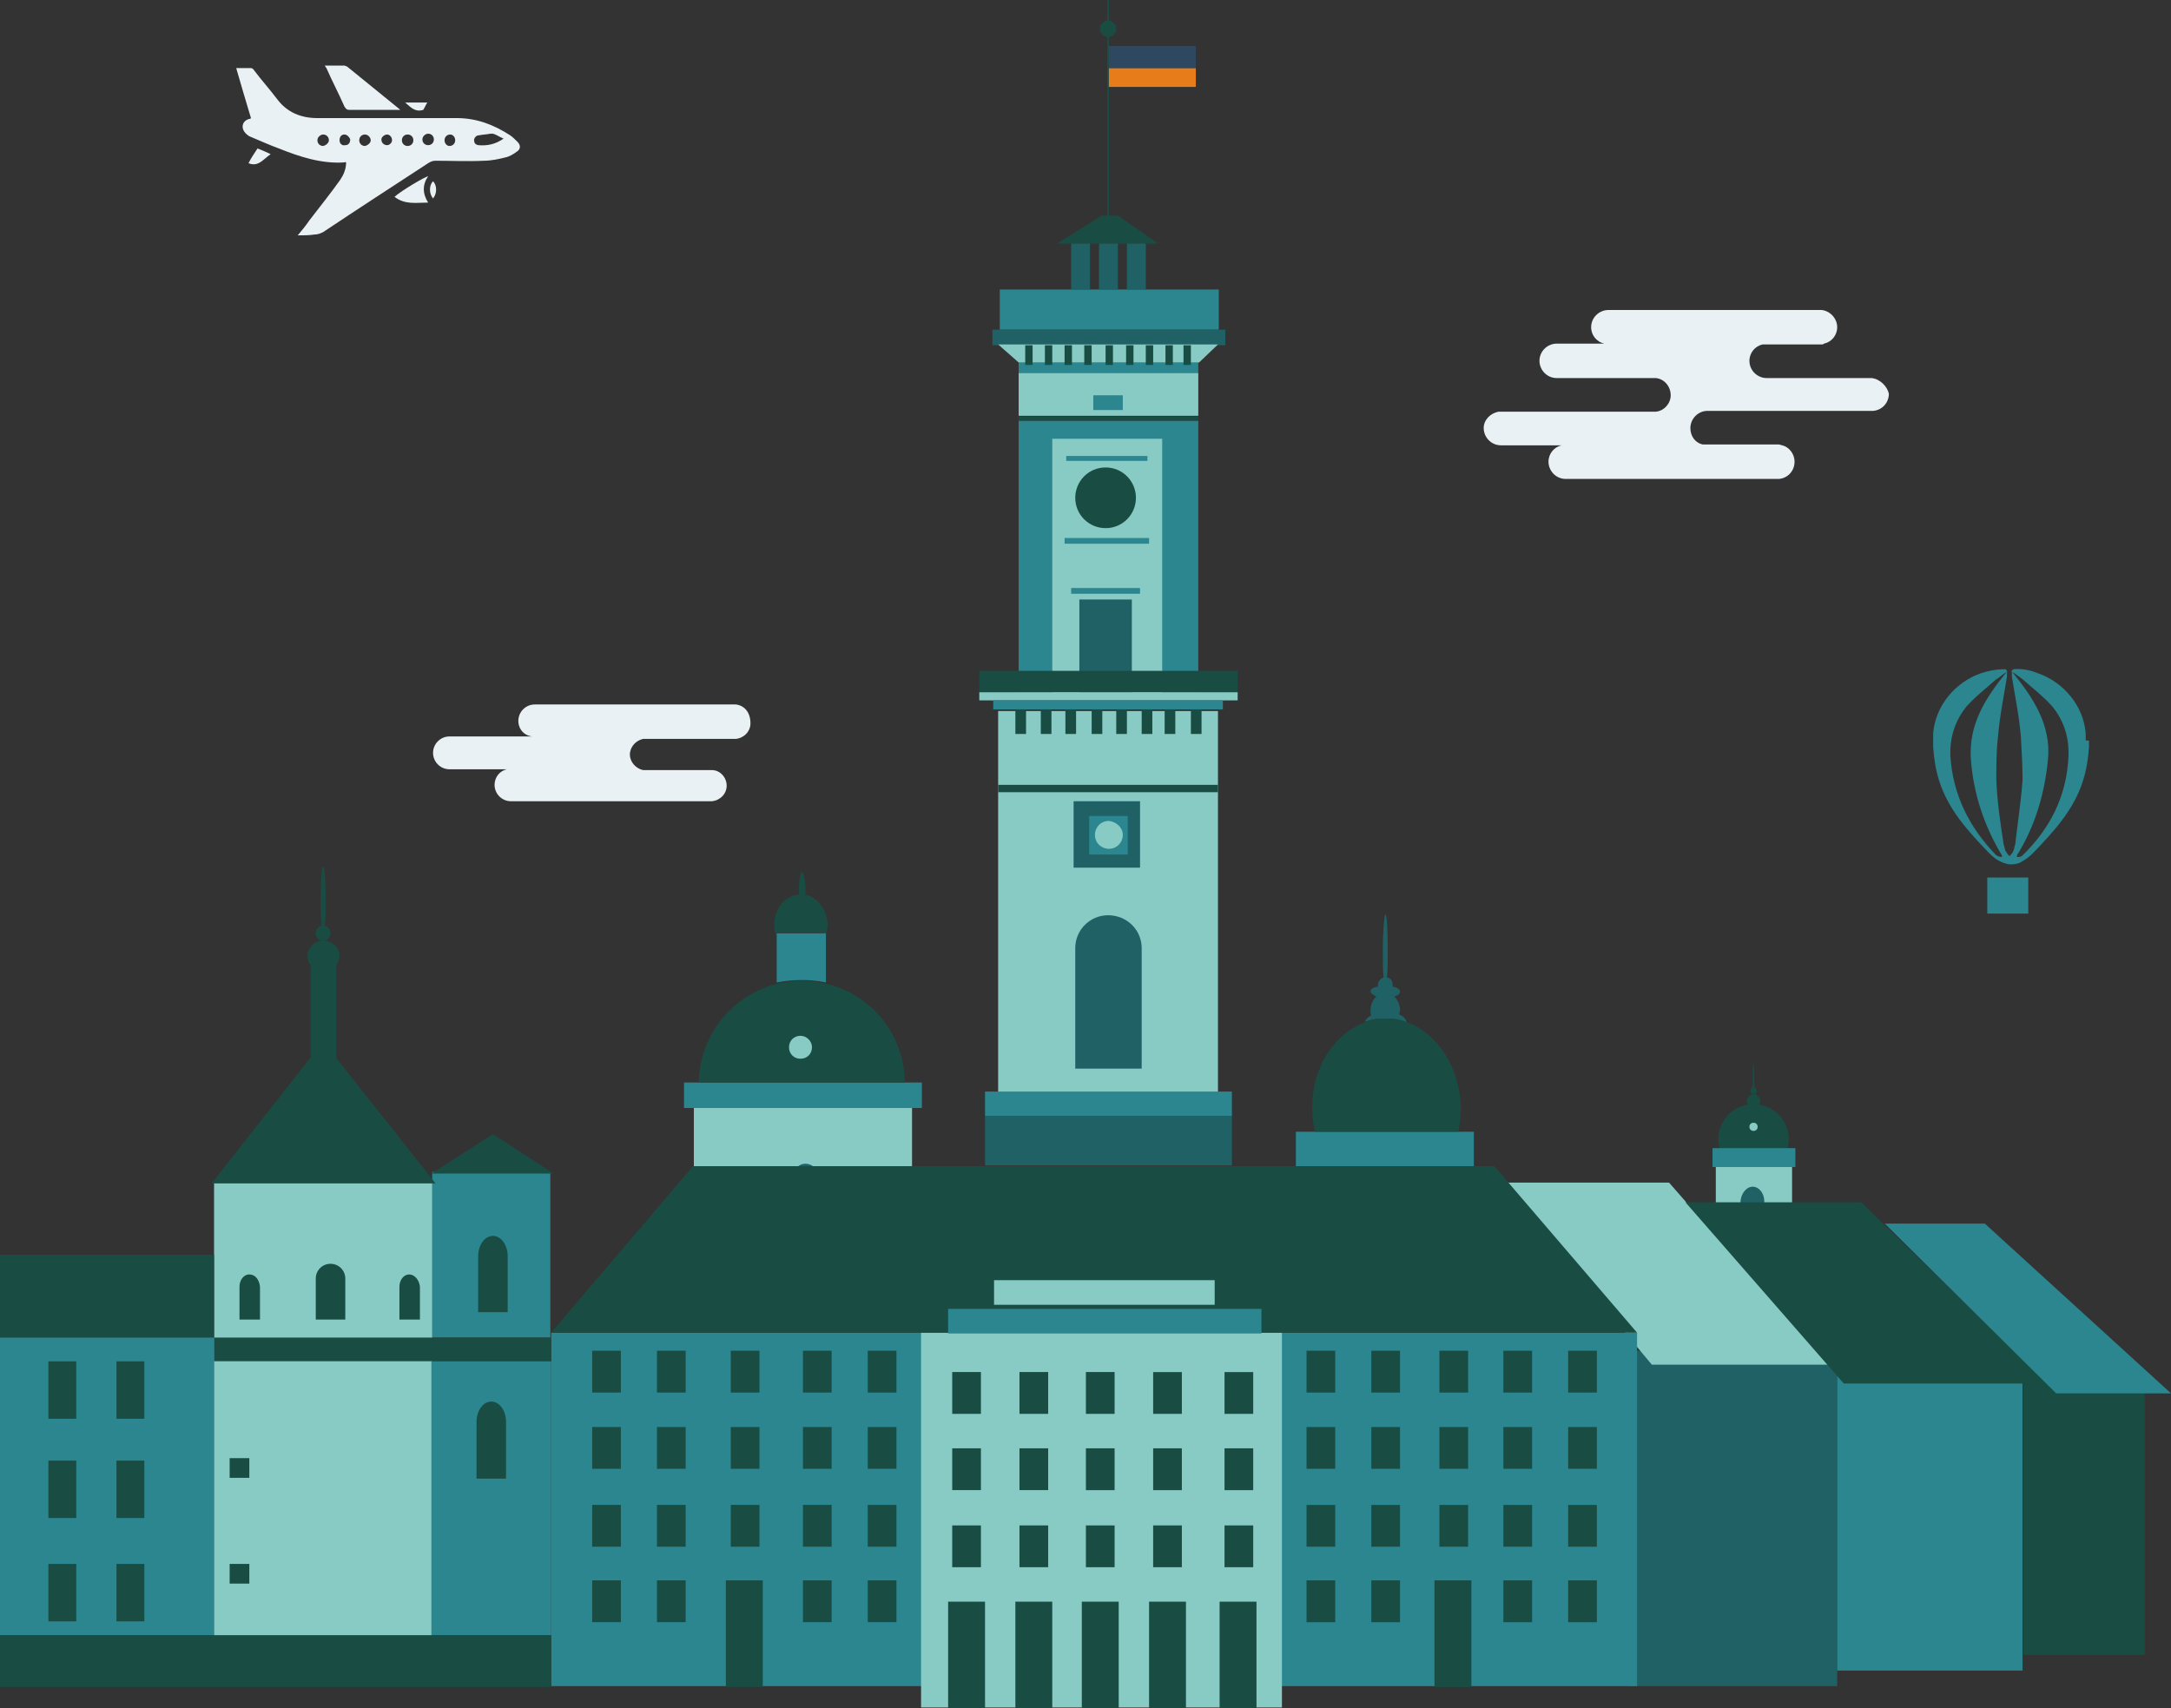 <svg id="Layer_1" xmlns="http://www.w3.org/2000/svg" viewBox="0 0 264.7 208.3"><rect x="0" y="0" width="264.7" height="208.3" fill="#333333" stroke="none"/><style>.st0{fill-rule:evenodd;clip-rule:evenodd}.st0,.st1{fill:#eaf1f5}.st2,.st3,.st4,.st5,.st6,.st7{fill-rule:evenodd;clip-rule:evenodd;fill:#2b8690}.st3,.st4,.st5,.st6,.st7{fill:#206166}.st4,.st5,.st6,.st7{fill:#194d44}.st5,.st6,.st7{fill:#88cbc5}.st6,.st7{fill:#e77d1a}.st7{fill:#2f4861}</style><path class="st0" d="M36.3 28.7c.5-.6 1-1.2 1.4-1.8 1.3-1.7 2.6-3.3 3.8-5 .4-.6.7-1.3.7-2.1-.1 0-.1-.1-.2 0-2.8.2-5.5-.7-8-1.7-1.1-.4-2.2-.9-3.4-1.4-.3-.1-.5-.3-.7-.5-.6-.7-.3-1.5.5-1.7.1 0 .1 0 .2-.1-.6-2-1.2-4-1.8-6.1h1.8c.1 0 .3.1.4.3.9 1.2 1.9 2.3 2.8 3.5 1.2 1.6 2.9 2.3 4.9 2.3h17c2.4 0 4.5.8 6.5 2.1.3.2.6.5.9.8.4.4.4.9-.1 1.2-.4.3-.9.6-1.4.7-.8.2-1.7.4-2.6.4-2 .1-4 0-5.9 0-.3 0-.6.1-.9.3-4.3 2.8-8.6 5.6-12.8 8.4-.4.2-.7.3-1.1.3-.6.1-1.2.1-2 .1zm25.1-11.8c-.5-.2-.9-.5-1.3-.6h-.3c-.5.1-.9.1-1.4.2-.3 0-.5.2-.6.5 0 .4.1.6.5.7 1.1.1 2.1-.1 3.1-.8zm-16.2.2c0-.3-.3-.7-.7-.7-.4 0-.7.3-.7.7 0 .4.3.7.7.7.4-.1.7-.4.7-.7zm-3.2-.7c-.4 0-.6.3-.6.7 0 .4.3.7.7.6.4 0 .6-.3.6-.7-.1-.3-.4-.6-.7-.6zm12.9 0c-.4 0-.7.3-.7.7 0 .4.3.7.6.7.4 0 .7-.3.7-.7 0-.4-.3-.7-.6-.7zm-2 .6c0-.4-.3-.7-.7-.7-.3 0-.7.3-.7.7 0 .4.3.7.7.7.4 0 .7-.3.7-.7zm-3.2-.6c-.4 0-.7.3-.7.7 0 .4.3.7.7.7.4 0 .7-.3.7-.7 0-.4-.3-.7-.7-.7zm-1.9.7c0-.4-.3-.7-.6-.7s-.7.3-.7.6c0 .4.3.7.7.7.3 0 .6-.3.6-.6zm-7.7 0c0-.4-.3-.7-.7-.7-.3 0-.7.3-.7.7 0 .4.3.7.7.7.4-.1.7-.4.7-.7z"/><path class="st0" d="M39.6 8H42c.1 0 .2.1.3.1 2.1 1.7 4.2 3.4 6.4 5.2l.1.1h-6.2c-.3 0-.4-.1-.6-.4-.7-1.6-1.5-3.1-2.2-4.7 0 0-.1-.1-.2-.3zm8.5 16c.9-.8 3.8-2.5 4.1-2.5-.7 1-.7 2.1 0 3.2-1.4 0-2.8.3-4.1-.7zM33 18.8c-.9.6-1.5 1.6-2.7 1.1.3-.6.7-1.2 1.1-1.8.5.2 1 .4 1.6.7zm19.1-6.3c-.2.3-.3.6-.5.9-1 .3-1.5-.3-2.2-.9h2.7zm.7 11.7c-.5-.6-.5-1.6 0-2.1.5.5.5 1.5 0 2.1z"/><path class="st1" d="M228.2 46.1h-12.8c-1.1 0-2.1-.9-2.1-2.1 0-1 .7-1.8 1.6-2h7.2c.1 0 .2 0 .3-.1.9-.2 1.6-1 1.6-2 0-1.1-.9-2-1.9-2.1h-26c-1.1 0-2.1.9-2.1 2.1 0 1 .7 1.8 1.6 2h-5.8c-1.1 0-2.1.9-2.1 2.1 0 1.1.9 2.1 2.1 2.1h12.1c1 .1 1.8 1 1.8 2.1 0 1-.8 1.9-1.8 2h-19.2c-1 .2-1.8 1-1.8 2 0 1.1.9 2.1 2.1 2.1h7.4c-.9.2-1.6 1-1.6 2 0 1.1.9 2.1 2.1 2.1h26c1.1-.1 1.9-1 1.9-2.1 0-1-.7-1.8-1.5-2-.1 0-.3-.1-.4-.1h-9.3c-.9-.2-1.5-1-1.5-2 0-1.1.9-2.1 2.1-2.1h20.2c1.1-.1 1.9-1 1.9-2.1-.2-.9-1.1-1.8-2.1-1.9zM89.7 85.9H65.2c-1.1 0-2 .9-2 2 0 1 .7 1.8 1.7 1.9H54.8c-1.1 0-2 .9-2 2s.9 2 2 2h7c-.9.2-1.5 1-1.5 1.9 0 1.1.9 2 2 2h24.5c1-.1 1.8-.9 1.8-1.9 0-1-.8-1.9-1.8-1.9h-8.4c-.9-.2-1.6-1-1.6-1.9 0-.9.7-1.7 1.6-1.9h11.3c1-.1 1.8-.9 1.8-1.9 0-1.4-.8-2.2-1.8-2.3z"/><path class="st2" d="M177.6 138H158v5.7h21.7V138z"/><path class="st3" d="M170.6 123.7c0-.2.1-.3.1-.5 0-.7-.3-1.3-.7-1.7.4-.1.7-.3.7-.6s-.4-.5-.9-.6v-.2c0-.5-.3-.9-.7-.9.1-.8.1-2 .1-3.3 0-2.4-.1-4.4-.3-4.4-.1 0-.3 2-.3 4.4 0 1.3 0 2.5.1 3.3-.4.1-.7.5-.7.9v.2c-.6.1-.9.3-.9.6 0 .2.3.4.7.6-.4.4-.7 1-.7 1.7 0 .2 0 .4.1.6-.4.2-.7.5-.8.8.3-.1.7-.2 1-.3.5-.1 1-.1 1.4-.1.5 0 1 0 1.4.1.5.1.9.2 1.3.4 0-.4-.4-.8-.9-1z"/><path class="st4" d="M171.7 124.7c-.4-.2-.9-.3-1.3-.4-.5-.1-1-.1-1.4-.1-.5 0-1 0-1.4.1-.4.1-.7.2-1 .3-3.8 1.3-6.6 5.4-6.6 10.4 0 1 .1 2 .3 3h17.5c.2-.9.3-1.9.3-3-.1-4.8-2.8-8.9-6.4-10.3zm-70.8-11.9c0-1.8-1.2-3.4-2.7-3.7v-.6c0-1.2-.2-2.2-.4-2.2s-.4 1-.4 2.2v.6c-1.7.1-3 1.7-3 3.7 0 .5.1 1.1.3 1.5v-.6h5.8v.6c.2-.4.4-.9.4-1.5z"/><path class="st2" d="M94.7 113.8v6c1-.2 2-.3 3.1-.3 1 0 2 .1 2.9.3v-6h-6zm15.7 18.2h-27v3.1h29V132z"/><path class="st4" d="M100.5 119.9c-.9-.2-1.7-.3-2.7-.3-1 0-1.9.1-2.8.3-5.6 1.3-9.7 6.2-9.8 12.1h25.1c0-5.9-4.2-10.9-9.8-12.1z"/><path class="st5" d="M110 135.1H84.6v15.8h26.6v-15.8zm-11-7.4c0 .8-.6 1.4-1.4 1.4-.8 0-1.4-.6-1.4-1.4 0-.8.6-1.4 1.4-1.4.7 0 1.4.6 1.4 1.4z"/><path class="st3" d="M98.2 141.9c-.8 0-1.5.7-1.5 1.5v4.2h3.1v-4.2c-.1-.9-.8-1.5-1.6-1.5z"/><path class="st4" d="M214.2 133c0-.2-.1-.3-.3-.4v-1.3c0-1-.1-1.7-.1-1.7-.1 0-.1.8-.1 1.7v1.3c-.2 0-.3.2-.3.4s.2.4.4.4.4-.1.4-.4z"/><path class="st4" d="M214.5 134.7c.1-.1.1-.3.1-.5 0-.4-.4-.8-.8-.8s-.8.4-.8.8c0 .2.1.3.1.5-2 .3-3.6 2.1-3.6 4.2 0 .4.1.8.2 1.2h8.2c.1-.4.2-.8.2-1.2 0-2.1-1.6-3.9-3.6-4.2z"/><path class="st5" d="M216.3 142.3h-7.1v11.8h9.3v-11.8z"/><path class="st2" d="M217.9 140h-9.1v2.3h10.1V140z"/><path class="st3" d="M213.7 144.7c-.8 0-1.5.9-1.5 2v5.4h2.9v-5.4c.1-1.1-.6-2-1.4-2z"/><circle class="st5" cx="213.8" cy="137.4" r=".5"/><g><path class="st3" d="M198.5 164.7H224v40.9h-25.5z"/><path class="st2" d="M224 166.4h22.6v37.3H224z"/><path class="st4" d="M246.7 168.7h14.8v33.1h-14.8z"/><path class="st6" d="M135 8.3h10.8v2.3H135z"/><path class="st7" d="M135 5.6h10.8v2.7H135z"/><path class="st4" d="M134.3 26.3l-5.4 3.4h12.3l-4.9-3.4h-1.1V4.5c.5-.1.9-.5.9-1s-.4-.9-.9-1V0h-.2v2.5c-.5.1-.9.5-.9 1s.4.9.9 1v21.8h-.7z"/><path class="st2" d="M121.9 35.3h26.7v4.9h-26.7z"/><path class="st3" d="M121 40.2h28.4v1.9H121zm9.6-10.5h2.3v5.6h-2.3zm6.8 0h2.3v5.6h-2.3zm-3.4 0h2.3v5.6H134z"/><path class="st2" d="M124.2 51.3h21.9v33.1h-21.9z"/><path class="st5" d="M121.7 86.7h26.8v46.5h-26.8z"/><path class="st2" d="M120.1 133.1h30.1v3h-30.1z"/><path class="st3" d="M120.1 136.1h30.1v6h-30.1z"/><path class="st5" d="M222.9 166.4h-21.5l-18.5-22.2h20.6z"/><path class="st4" d="M249.7 168.7h-24.9l-19.3-22.1h21.4z"/><path class="st2" d="M264.7 169.9h-14l-20.9-20.7H242zm-197.5-7.4h132.4v43.1H67.2z"/><path class="st5" d="M112.3 162.5h44v45.7h-44z"/><path class="st4" d="M199.6 162.5H67.2l17.3-20.3h97.7z"/><path class="st2" d="M115.6 159.6h38.2v3h-38.2z"/><path class="st5" d="M121.2 156.1h26.9v3h-26.9z"/><path class="st4" d="M72.2 164.7h3.5v5.1h-3.5zm0 9.3h3.5v5.1h-3.5zm0 9.5h3.5v5.1h-3.5zm0 9.2h3.5v5.1h-3.5zm7.9-28h3.5v5.1h-3.5zm0 9.3h3.5v5.1h-3.5zm0 9.5h3.5v5.1h-3.5zm0 9.2h3.5v5.1h-3.5zm17.8-28h3.5v5.1h-3.5zm0 9.3h3.5v5.1h-3.5zm0 9.5h3.5v5.1h-3.5zm0 9.2h3.5v5.1h-3.5zm7.9-28h3.5v5.1h-3.5zm0 9.3h3.5v5.1h-3.5zm0 9.5h3.5v5.1h-3.5zm0 9.2h3.5v5.1h-3.5zm-16.7-28h3.5v5.1h-3.5zm0 9.3h3.5v5.1h-3.5zm0 9.5h3.5v5.1h-3.5zm-.6 9.2H93v13h-4.5zm27.6-25.4h3.5v5.1h-3.5zm0 9.3h3.5v5.1h-3.5zm0 9.4h3.5v5.1h-3.5zm-.5 9.3h4.5v13h-4.5zm8.7-28h3.5v5.1h-3.5zm0 9.3h3.5v5.1h-3.5zm0 9.4h3.5v5.1h-3.5zm-.5 9.3h4.5v13h-4.5zm8.6-28h3.5v5.1h-3.5zm0 9.3h3.5v5.1h-3.5zm0 9.4h3.5v5.1h-3.5zm-.5 9.3h4.5v13h-4.5zm8.7-28h3.5v5.1h-3.5zm0 9.3h3.5v5.1h-3.5zm0 9.4h3.5v5.1h-3.5zm-.5 9.3h4.5v13h-4.5zm9.2-28h3.5v5.1h-3.5zm0 9.3h3.5v5.1h-3.5zm0 9.4h3.5v5.1h-3.5zm-.6 9.3h4.5v13h-4.5zm26.8-30.6h3.5v5.1h-3.5zm0 9.3h3.5v5.1h-3.5zm0 9.5h3.5v5.1h-3.5zm-.6 9.2h4.5v13h-4.5zm-15.6-28h3.5v5.1h-3.5zm0 9.3h3.5v5.1h-3.5zm0 9.5h3.5v5.1h-3.5zm0 9.2h3.5v5.1h-3.5zm7.9-28h3.5v5.1h-3.5zm0 9.3h3.5v5.1h-3.5zm0 9.5h3.5v5.1h-3.5zm0 9.2h3.5v5.1h-3.5zm16.1-28h3.5v5.1h-3.5zm0 9.3h3.5v5.1h-3.5zm0 9.5h3.5v5.1h-3.5zm0 9.2h3.5v5.1h-3.5zm7.9-28h3.5v5.1h-3.5zm0 9.3h3.5v5.1h-3.5zm0 9.5h3.5v5.1h-3.5zm0 9.2h3.5v5.1h-3.5z"/><path class="st2" d="M124.2 44.2h21.9v1.4h-21.9z"/><path class="st5" d="M146.2 44.2h-22l-2.5-2.2h26.8z"/><path class="st4" d="M125 42.1h.9v2.4h-.9zm2.4 0h.9v2.4h-.9zm2.4 0h.9v2.4h-.9zm2.4 0h.9v2.4h-.9zm2.6 0h.9v2.4h-.9zm2.5 0h.9v2.4h-.9zm2.4 0h.9v2.4h-.9zm2.4 0h.9v2.4h-.9zm2.2 0h.9v2.4h-.9z"/><path class="st5" d="M124.2 45.5h21.9v5.2h-21.9z"/><path class="st4" d="M124.2 50.8h21.9v.5h-21.9z"/><path class="st2" d="M133.3 48.2h3.6V50h-3.6z"/><path class="st5" d="M128.3 53.5h13.4v30.9h-13.4zm-8.9 30.9h31.5v1h-31.5z"/><path class="st2" d="M121.1 85.4h28v1.1h-28z"/><path class="st4" d="M123.8 86.5h1.3v3h-1.3zm3.1 0h1.3v3h-1.3zm3 0h1.3v3h-1.3zm3.2 0h1.3v3h-1.3zm3 0h1.3v3h-1.3zm3.1 0h1.3v3h-1.3zm2.8 0h1.3v3H142zm3.2 0h1.3v3h-1.3zm-23.5 9.2h26.8v.9h-26.8z"/><path class="st3" d="M130.9 97.7h8.1v8.1h-8.1z"/><path class="st2" d="M132.8 99.5h4.7v4.7h-4.7z"/><path class="st5" d="M136.9 101.8c0 .9-.7 1.7-1.7 1.7-.9 0-1.7-.7-1.7-1.7 0-.9.7-1.7 1.7-1.7.9.1 1.7.8 1.7 1.7z"/><path class="st3" d="M135.1 111.6c-2.2 0-4 1.8-4 4v14.7h8.1v-14.7c0-2.2-1.8-4-4.1-4z"/><path class="st4" d="M138.5 60.7c0 2-1.6 3.7-3.7 3.7-2 0-3.7-1.6-3.7-3.7 0-2 1.6-3.7 3.7-3.7s3.7 1.7 3.7 3.7z"/><path class="st2" d="M130 55.6h9.9v.6H130zm-.2 10h10.3v.7h-10.3zm.8 6.1h8.4v.7h-8.4z"/><path class="st3" d="M131.6 73.1h6.4v11.3h-6.4z"/><path class="st4" d="M119.4 81.8h31.5v2.6h-31.5z"/></g><g><path class="st4" d="M40.3 113.8c0-.4-.3-.8-.7-.9.1-.8.1-1.9.1-3.1 0-2.3-.1-4.1-.3-4.1-.2 0-.3 1.8-.3 4.1 0 1.3 0 2.4.1 3.1-.4.1-.7.4-.7.9s.4.9.9.9.9-.4.9-.9z"/><path class="st4" d="M39.4 114.7c-1.1 0-1.9.9-1.9 1.9 0 .4.1.8.4 1.1v11.9H41v-11.9c.2-.3.4-.7.4-1.1 0-1.1-.9-1.9-2-1.9z"/><path class="st2" d="M52.7 142.9h14.4v20.2H52.7z"/><path class="st5" d="M26.1 144.2h26.6v55.2H26.1z"/><path class="st4" d="M25.8 144.3L39.4 127l13.7 17.3zm26.8-1.2l7.5-4.8 7.4 4.8zM0 153h26.1v10.1H0zm26.1 10.1h41.1v2.9H26.1z"/><path class="st5" d="M26.1 166h26.5v33.4H26.1z"/><path class="st2" d="M52.6 166h14.6v33.4H52.6zM0 163.1h26.1v36.3H0z"/><path class="st4" d="M0 199.4h67.2v6.3H0zm40.3-45.3c-1 0-1.8.8-1.8 1.8v5h3.6v-5c0-1-.8-1.8-1.8-1.8zm19.8-3.4c-1 0-1.8 1.1-1.8 2.5v6.8h3.6v-6.8c0-1.4-.8-2.5-1.8-2.5zm-10.2 4.7c-.7 0-1.2.7-1.2 1.5v4h2.5v-4c-.1-.9-.7-1.5-1.3-1.5zm-19.5 0c-.7 0-1.2.7-1.2 1.5v4h2.5v-4c-.1-.9-.6-1.5-1.3-1.5zM28 190.7h2.4v2.4H28zm0-12.9h2.4v2.4H28zm31.9-6.9c-1 0-1.8 1.1-1.8 2.5v6.9h3.6v-6.9c0-1.4-.8-2.5-1.8-2.5zm-54-4.9h3.4v7H5.9zm8.3 0h3.4v7h-3.4zm-8.3 12.1h3.4v7H5.9zm8.3 0h3.4v7h-3.4zm-8.3 12.6h3.4v7H5.9zm8.3 0h3.4v7h-3.4z"/></g><g><path class="st2" d="M254.3 90.2v-.8c-.3-3.4-2.7-6.2-5.8-7.3-1-.4-2-.6-3-.5-.1 0-.1.1-.2.2 0 0-.1 0-.1.1h.1c.5.3 1 .7 1.4 1 1.1 1 2.3 1.9 3.3 3l.2.2c1.3 1.6 2.1 3.6 2 6.1-.2 4.8-2.2 8.8-5.6 12.1-.2.2-.4.2-.7.2 0-.2.1-.4.2-.5 2.1-3.5 3.2-7.3 3.6-11.4.4-4.2-1.8-7.5-4.3-10.6l-.1-.1v.6c.4 2.5.9 4.9 1.1 7.4.1 1.8.2 3.5.2 5.2-.2 2.7-.6 5.3-.9 7.9-.1.2-.1.5-.2.7-.1.3-.3.5-.5.7-.2-.2-.4-.5-.5-.7-.1-.2-.1-.5-.2-.7-.4-2.6-.8-5.3-.9-7.9 0-1.7 0-3.5.2-5.2.2-2.5.7-4.9 1.1-7.4v-.6c0 .1-.1.1-.1.1-2.5 3.1-4.6 6.3-4.3 10.6.3 4 1.5 7.8 3.6 11.4.1.1.2.3.2.5-.3 0-.5-.1-.7-.2-3.3-3.4-5.3-7.4-5.6-12.1-.1-2.5.7-4.5 2-6.1l.2-.2c1-1.1 2.2-2 3.3-3 .5-.3.9-.7 1.4-1h.1s-.1 0-.1-.1c-.1-.1-.1-.2-.2-.2-1.1 0-2.1.2-3 .5-3.1 1.1-5.5 3.9-5.8 7.3v1.7c.1 1.4.3 2.7.7 4 1.1 3.6 3.6 6.3 6.1 8.9.5.5.9.8 1.3 1 .4.2.9.4 1.4.4.5 0 1-.1 1.4-.4.4-.2.9-.6 1.3-1 2.5-2.6 5-5.3 6.1-8.9.4-1.3.6-2.6.7-4v-.8c-.4 0-.4 0-.4-.1zm-12 16.8h5v4.4h-5z"/></g></svg>